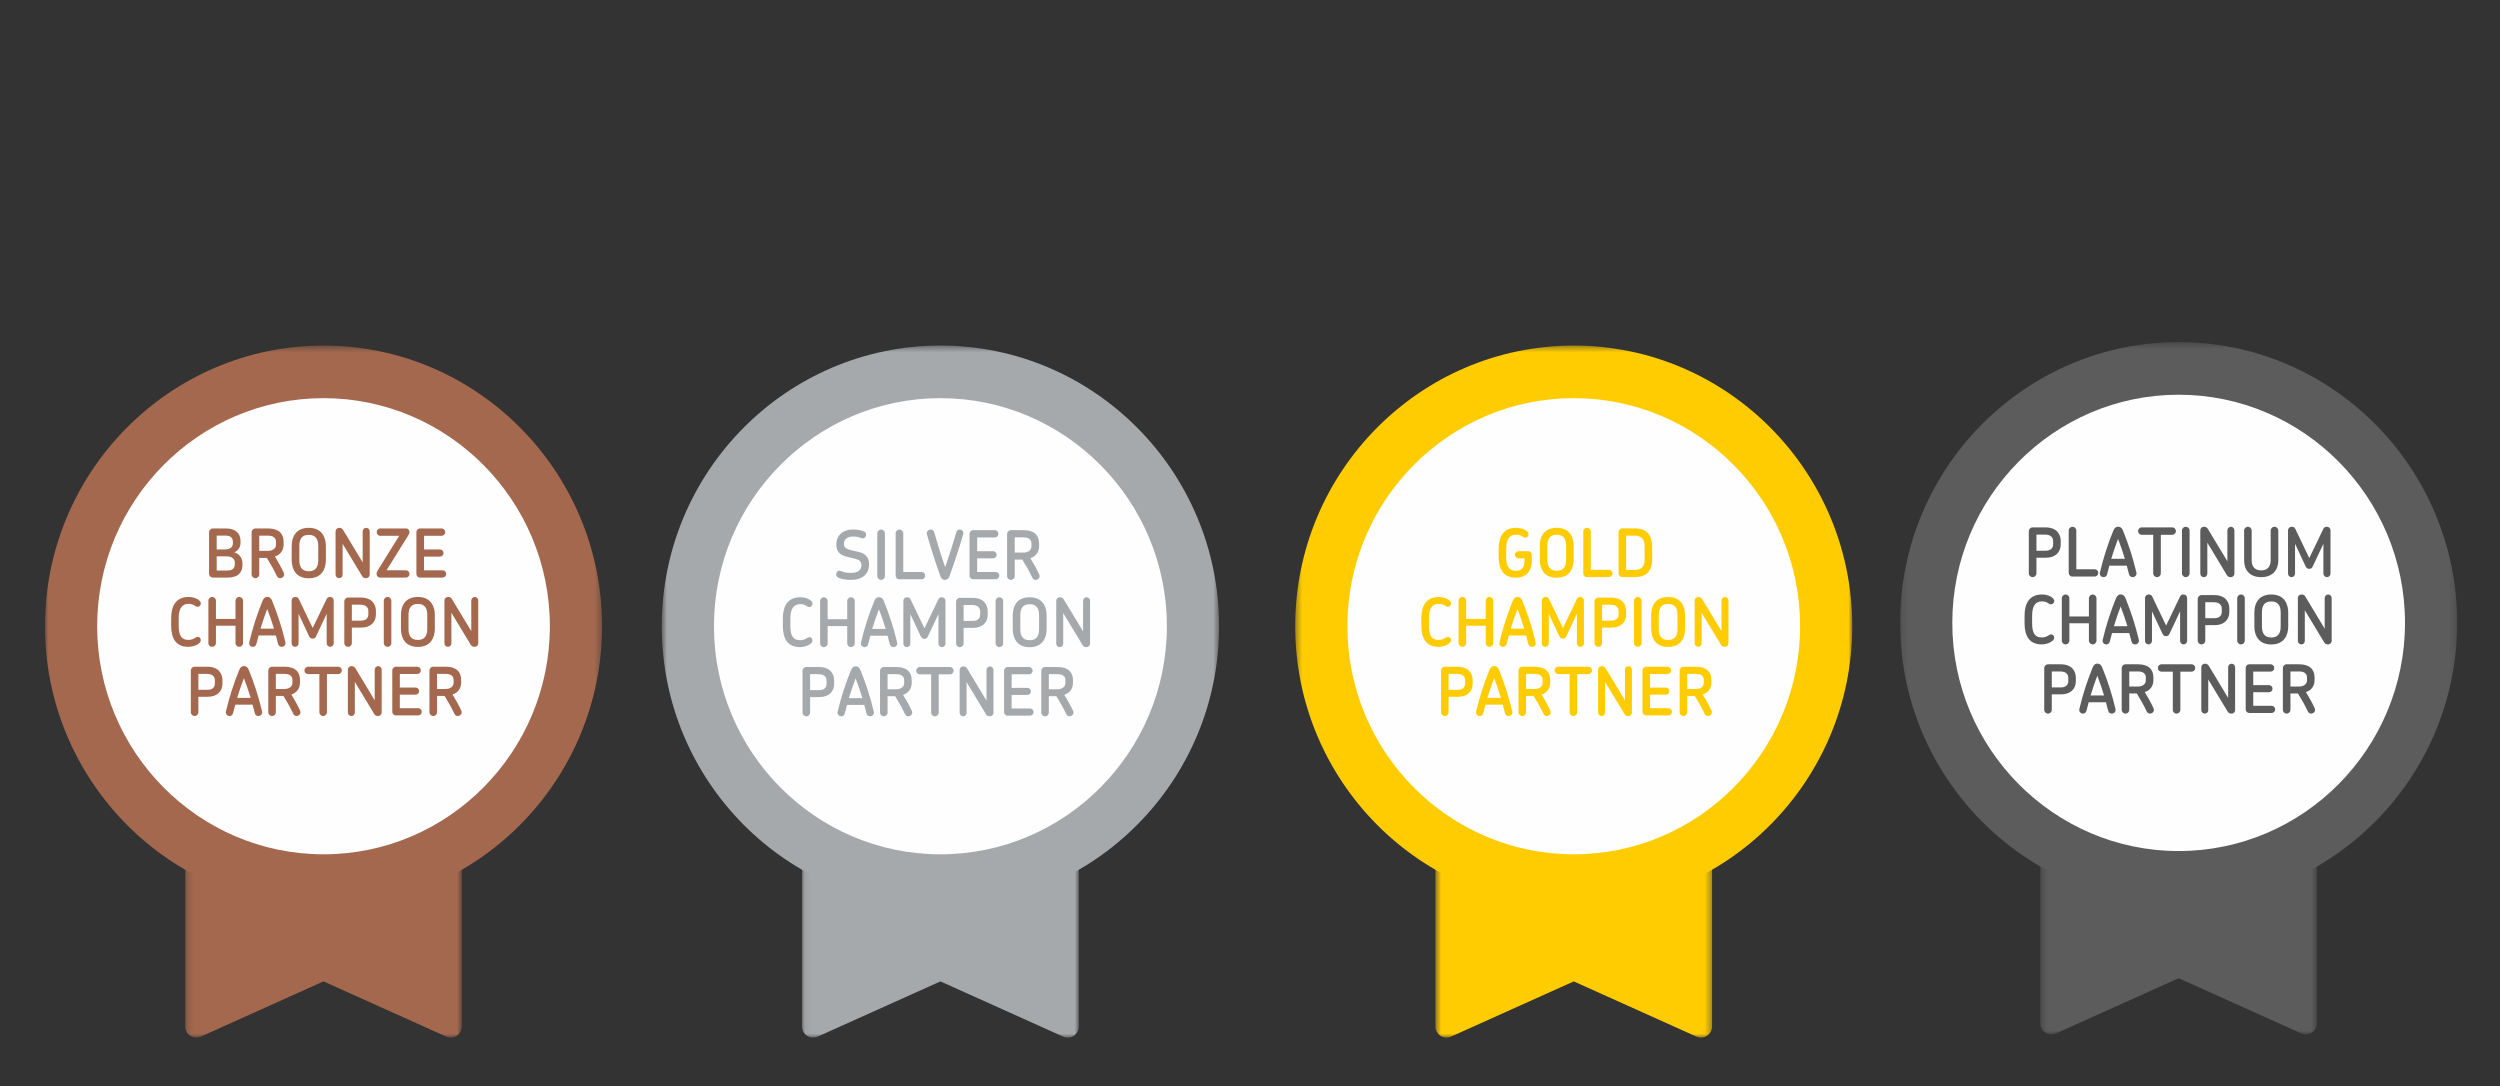 <svg width="389" height="169" viewBox="0 0 389 169" xmlns="http://www.w3.org/2000/svg" xmlns:xlink="http://www.w3.org/1999/xlink"><rect x="0" y="0" width="389" height="169" fill="#333333" stroke="none"/><title>Champions icons</title><defs><path id="a" d="M.194 58.1H43.24V.086H.193V58.1z"/><path id="c" d="M86.677 87.79V.45H0v87.34h86.677z"/><path id="e" d="M.077 58.1h43.066V.087H.077z"/><path id="g" d="M87.403 87.792V.452H.683v87.34h86.72z"/><path id="i" d="M.594 58.1H43.64V.086H.594V58.1z"/><path id="k" d="M87.077 87.79V.45H.4v87.34h86.677z"/><path id="m" d="M.323 58.122H43.37V.086H.322z"/><path id="o" d="M86.806.45H.13v87.375h86.676V.45z"/></defs><g fill="none" fill-rule="evenodd"><path fill="#A3684D" d="M50.697 150.984l19.633 8.833V105.27H30.724v54.547l19.633-8.833"/><g transform="translate(28.622 103.35)"><mask id="b" fill="#fff"><use xlink:href="#a"/></mask><path d="M21.547 45.8h.34c.24 0 .48.052.7.152L39.8 53.696V3.552H3.634v50.144l17.21-7.744c.222-.1.46-.15.703-.15M1.913 58.1c-.326 0-.652-.094-.936-.28-.488-.318-.783-.865-.783-1.453V1.82C.194.86.964.085 1.914.085h39.605c.95 0 1.72.776 1.72 1.733v54.547c0 .588-.295 1.135-.785 1.454-.488.322-1.105.37-1.637.13l-19.102-8.595-19.1 8.595c-.225.1-.464.15-.703.15" fill="#A3684D" mask="url(#b)"/></g><path d="M89.618 97.44c0 21.86-17.586 39.58-39.28 39.58-21.692 0-39.278-17.72-39.278-39.58s17.586-39.58 39.28-39.58c21.692 0 39.278 17.72 39.278 39.58" fill="#FEFEFE"/><g transform="translate(7 53.32)"><mask id="d" fill="#fff"><use xlink:href="#c"/></mask><path d="M43.34 8.632c-19.42 0-35.22 15.92-35.22 35.49 0 19.568 15.8 35.488 35.22 35.488 19.42 0 35.218-15.92 35.218-35.49 0-19.568-15.8-35.488-35.22-35.488m0 79.16C19.443 87.79 0 68.2 0 44.12 0 20.04 19.442.45 43.34.45c23.895 0 43.337 19.59 43.337 43.67 0 24.08-19.442 43.67-43.338 43.67" fill="#A3684D" mask="url(#d)"/></g><path d="M30.714 94.412c-.155 0-.247-.062-.423-.186-.246-.166-.545-.27-.927-.27-1.052 0-1.558.716-1.558 2.244v1.154c0 1.6.486 2.213 1.496 2.213.372 0 .733-.094 1.022-.29.175-.115.278-.177.434-.188.268 0 .484.217.484.51 0 .154-.073.31-.216.445-.454.426-1.197.603-1.723.603-1.938 0-2.67-1.33-2.67-3.285V96.17c0-1.882.742-3.285 2.733-3.285.588 0 1.248.176 1.65.56.154.146.238.292.238.438 0 .248-.175.53-.536.53M37.23 100.648c-.32 0-.587-.26-.587-.592v-2.692H33.6v2.692c0 .332-.257.592-.588.592-.32 0-.587-.26-.587-.592v-6.58c0-.32.268-.59.587-.59.33 0 .59.27.59.59v2.827h3.04v-2.826c0-.322.27-.592.59-.592.318 0 .587.27.587.592v6.58c0 .33-.27.59-.59.59M41.582 94.755c-.382.998-.732 2.017-1.052 3.067h2.103c-.32-1.05-.67-2.07-1.05-3.067m2.247 5.893c-.247 0-.495-.146-.567-.468-.103-.436-.227-.872-.34-1.3H40.24c-.122.428-.237.864-.34 1.3-.07.322-.308.468-.546.468-.33 0-.67-.28-.567-.717.536-2.285 1.227-4.374 2.052-6.422.216-.53.484-.634.752-.634.258 0 .557.115.763.634.825 2.048 1.516 4.137 2.053 6.423.102.437-.248.718-.578.718M51.925 100.097c0 .3-.248.55-.547.55-.3 0-.546-.25-.546-.55v-4.593l-1.66 3.522c-.103.23-.3.344-.527.344-.216 0-.423-.114-.537-.344l-1.65-3.522v4.604c0 .3-.247.54-.546.54-.29 0-.536-.24-.536-.54v-6.672c0-.312.247-.55.567-.55.29 0 .444.103.567.352l2.145 4.48 2.167-4.51c.123-.26.33-.323.547-.323.317 0 .555.25.555.55v6.662zM57.317 95.1c0-.48-.257-1.01-1.278-1.01h-1.29v2.484h1.413c.845 0 1.154-.467 1.154-.988V95.1zm-1.114 2.555H54.75v2.4c0 .333-.26.593-.59.593-.318 0-.586-.26-.586-.592V93.57c0-.322.268-.592.587-.592h1.96c1.784 0 2.373 1.08 2.373 2.1v.53c0 1.205-.835 2.047-2.29 2.047zM60.306 100.648c-.318 0-.587-.26-.587-.592v-6.58c0-.32.268-.59.586-.59.33 0 .588.27.588.59v6.58c0 .332-.258.592-.588.592M66.483 95.69c0-.976-.34-1.725-1.464-1.725-1.125 0-1.456.738-1.456 1.726v2.152c0 .988.34 1.735 1.455 1.735 1.123 0 1.463-.747 1.463-1.735v-2.15zm-1.464 4.968c-1.97 0-2.63-1.402-2.63-2.816v-2.15c0-1.414.66-2.807 2.63-2.807 1.97 0 2.64 1.393 2.64 2.806v2.152c0 1.414-.67 2.816-2.64 2.816zM73.835 100.648c-.247 0-.433-.084-.567-.29l-3.032-5.02v4.77c0 .3-.237.54-.536.54-.3 0-.547-.24-.547-.54v-6.672c0-.302.227-.55.578-.55.248 0 .445.103.578.31l3.022 5.01v-4.77c0-.302.248-.55.547-.55.288 0 .536.248.536.55v6.67c0 .292-.227.542-.578.542M33.436 105.863c0-.48-.257-1.01-1.278-1.01h-1.29v2.485h1.414c.845 0 1.154-.468 1.154-.988v-.487zm-1.114 2.556h-1.454v2.4c0 .332-.258.592-.588.592-.32 0-.587-.26-.587-.592v-6.486c0-.322.268-.592.587-.592h1.96c1.783 0 2.372 1.08 2.372 2.1v.53c0 1.205-.835 2.047-2.29 2.047zM37.952 105.52c-.382.996-.732 2.016-1.052 3.065h2.103c-.32-1.05-.67-2.07-1.05-3.066m2.248 5.892c-.247 0-.495-.146-.566-.468-.104-.436-.228-.873-.34-1.3H36.61c-.122.427-.236.864-.34 1.3-.07.322-.308.468-.545.468-.33 0-.67-.28-.568-.717.537-2.287 1.228-4.375 2.053-6.423.217-.53.484-.634.752-.634.258 0 .557.115.764.634.824 2.048 1.516 4.136 2.052 6.423.103.436-.247.717-.577.717M45.5 105.79c0-.54-.36-.936-1.226-.936h-1.352v2.35h1.32c.815 0 1.258-.417 1.258-.978v-.437zm.64 5.622c-.196 0-.382-.093-.516-.354-.433-.935-.96-1.86-1.527-2.774h-1.175v2.535c0 .332-.258.592-.588.592-.32 0-.587-.26-.587-.593v-6.486c0-.322.267-.592.587-.592h1.96c1.63 0 2.382.81 2.382 2.047v.436c0 .842-.454 1.56-1.34 1.84.505.83.97 1.662 1.36 2.505.218.468-.174.842-.556.842zM52.625 104.885h-1.752v5.935c0 .332-.268.592-.59.592-.33 0-.587-.26-.587-.592v-5.935h-1.763c-.31 0-.567-.25-.567-.57 0-.313.257-.573.567-.573h4.692c.32 0 .568.26.568.572 0 .32-.248.57-.568.57M58.812 111.412c-.248 0-.433-.084-.567-.29l-3.032-5.02v4.77c0 .3-.237.54-.537.54-.298 0-.547-.24-.547-.54v-6.673c0-.302.227-.55.578-.55.247 0 .443.102.577.31l3.022 5.01v-4.77c0-.302.248-.55.547-.55.288 0 .536.248.536.55v6.67c0 .292-.227.542-.578.542M65.07 111.318h-3.475c-.31 0-.556-.25-.556-.56v-6.444c0-.312.245-.572.555-.572h3.33c.31 0 .56.26.56.572 0 .31-.25.56-.56.56h-2.71v2.11h2.464c.298 0 .536.25.536.552 0 .3-.238.55-.537.55h-2.466v2.11h2.857c.31 0 .557.25.557.56 0 .312-.246.562-.556.562M70.576 105.79c0-.54-.36-.936-1.226-.936H68v2.35h1.32c.813 0 1.256-.417 1.256-.978v-.437zm.64 5.622c-.195 0-.382-.093-.515-.354-.433-.935-.96-1.86-1.526-2.774H68v2.535c0 .332-.26.592-.59.592-.32 0-.587-.26-.587-.593v-6.486c0-.322.267-.592.588-.592h1.96c1.63 0 2.383.81 2.383 2.047v.436c0 .842-.454 1.56-1.342 1.84.508.83.97 1.662 1.363 2.505.217.468-.175.842-.557.842zM36.538 87.534c0-.587-.468-.964-1.28-.964h-1.54v2.202h1.654c.885 0 1.166-.43 1.166-1.007v-.23zm-.302-3.252c0-.545-.343-.944-1.103-.944h-1.416V85.5h1.062c.842 0 1.456-.22 1.456-.934v-.284zm-.843 5.592h-2.27c-.322 0-.593-.263-.593-.598v-6.452c0-.325.27-.598.593-.598h2.03c1.645 0 2.27.913 2.27 1.9v.303c0 .712-.333 1.238-.968 1.51.812.252 1.27.923 1.27 1.678v.295c0 1.1-.614 1.96-2.332 1.96zM42.94 84.293c0-.546-.364-.944-1.238-.944h-1.364v2.37h1.333c.823 0 1.27-.42 1.27-.986v-.44zm.646 5.675c-.198 0-.385-.094-.52-.356-.438-.944-.97-1.878-1.542-2.8h-1.186v2.558c0 .336-.26.598-.593.598-.324 0-.594-.262-.594-.598v-6.546c0-.326.27-.598.595-.598h1.978c1.645 0 2.405.82 2.405 2.067v.44c0 .85-.458 1.574-1.354 1.857.51.84.98 1.68 1.374 2.528.22.473-.177.85-.562.85zM49.52 84.964c0-.986-.343-1.74-1.478-1.74s-1.468.744-1.468 1.74v2.17c0 1 .344 1.754 1.468 1.754 1.135 0 1.478-.755 1.478-1.753v-2.17zm-1.478 5.015c-1.99 0-2.655-1.417-2.655-2.845v-2.17c0-1.428.666-2.834 2.655-2.834 1.988 0 2.665 1.407 2.665 2.834v2.17c0 1.43-.677 2.845-2.665 2.845zM56.943 89.97c-.25 0-.437-.085-.573-.295l-3.06-5.068v4.816c0 .304-.24.546-.542.546-.302 0-.552-.243-.552-.547v-6.735c0-.304.23-.557.583-.557.25 0 .447.107.582.317l3.05 5.056v-4.815c0-.304.25-.557.552-.557.292 0 .543.254.543.558v6.735c0 .294-.23.546-.584.546M63.17 89.874h-4.02c-.323 0-.552-.252-.552-.566 0-.2.073-.39.177-.556l3.342-5.383H59.16c-.302 0-.55-.252-.55-.567 0-.314.248-.577.55-.577h3.998c.344 0 .552.252.552.577 0 .167-.094.367-.188.514L60.15 88.73l3.02.01c.3 0 .55.253.55.568 0 .314-.25.566-.55.566M68.863 89.874h-3.508c-.313 0-.563-.252-.563-.566v-6.505c0-.314.25-.577.563-.577h3.362c.313 0 .563.263.563.577 0 .315-.25.566-.563.566H65.98v2.13h2.488c.302 0 .542.25.542.555 0 .305-.24.556-.542.556h-2.49v2.13h2.885c.313 0 .562.253.562.568 0 .314-.25.566-.562.566" fill="#A3684D"/><g><path fill="#A6A9AB" d="M146.196 150.745l19.643 8.833V105.03h-39.626v54.548l19.643-8.833"/><g transform="translate(124.72 103.35)"><mask id="f" fill="#fff"><use xlink:href="#e"/></mask><path d="M21.44 45.8h.34c.24 0 .48.05.7.15l17.222 7.746V3.552H3.518v50.144l17.22-7.745c.22-.1.46-.15.702-.15M1.797 58.1c-.327 0-.653-.093-.937-.28-.49-.32-.783-.866-.783-1.452V1.818c0-.955.77-1.73 1.72-1.73h39.625c.95 0 1.72.775 1.72 1.73v54.55c0 .586-.294 1.133-.783 1.453-.49.322-1.107.37-1.64.13l-19.11-8.596L2.5 57.95c-.226.1-.464.15-.703.15" fill="#A6A9AB" mask="url(#f)"/></g><path d="M185.628 97.44c0 21.86-17.594 39.58-39.298 39.58s-39.3-17.72-39.3-39.58 17.596-39.58 39.3-39.58c21.704 0 39.298 17.72 39.298 39.58" fill="#FEFEFE"/><g transform="translate(102.286 53.32)"><mask id="h" fill="#fff"><use xlink:href="#g"/></mask><path d="M44.044 8.632c-19.43 0-35.237 15.92-35.237 35.49 0 19.568 15.807 35.488 35.237 35.488S79.28 63.69 79.28 44.122c0-19.57-15.807-35.49-35.236-35.49m0 79.16c-23.91 0-43.36-19.592-43.36-43.67 0-24.08 19.45-43.67 43.36-43.67 23.908 0 43.36 19.59 43.36 43.67 0 24.078-19.452 43.67-43.36 43.67" fill="#A6A9AB" mask="url(#h)"/></g><path d="M125.894 94.457c-.154 0-.247-.062-.423-.186-.246-.165-.545-.27-.927-.27-1.053 0-1.56.717-1.56 2.245V97.4c0 1.6.487 2.212 1.497 2.212.372 0 .733-.094 1.022-.29.175-.115.278-.177.434-.188.268 0 .485.218.485.51 0 .155-.072.31-.216.446-.454.426-1.197.603-1.724.603-1.94 0-2.672-1.33-2.672-3.285v-1.194c0-1.88.743-3.284 2.735-3.284.588 0 1.248.176 1.65.56.155.146.238.292.238.438 0 .248-.174.53-.536.53M132.414 100.693c-.32 0-.588-.26-.588-.592v-2.69h-3.044v2.69c0 .333-.258.593-.59.593-.317 0-.586-.26-.586-.592v-6.58c0-.32.27-.59.587-.59.33 0 .59.27.59.59v2.828h3.043V93.52c0-.32.27-.59.588-.59.32 0 .588.27.588.59v6.58c0 .333-.268.593-.588.593M136.767 94.8c-.382.997-.732 2.017-1.052 3.066h2.104c-.32-1.05-.67-2.07-1.053-3.066m2.25 5.893c-.248 0-.496-.146-.567-.468-.104-.436-.228-.872-.34-1.3h-2.684c-.124.428-.238.864-.34 1.3-.073.322-.31.468-.547.468-.33 0-.673-.28-.57-.717.538-2.286 1.23-4.376 2.054-6.423.217-.53.485-.634.753-.634.258 0 .557.114.764.633.826 2.047 1.518 4.137 2.055 6.423.102.436-.248.717-.578.717M147.116 100.142c0 .3-.25.55-.548.55-.3 0-.546-.25-.546-.55V95.55l-1.66 3.52c-.104.23-.3.345-.528.345-.216 0-.423-.115-.537-.344l-1.65-3.52v4.603c0 .3-.248.54-.548.54-.29 0-.537-.24-.537-.54V93.48c0-.312.248-.55.568-.55.29 0 .444.104.568.353l2.146 4.48 2.168-4.512c.123-.258.33-.32.547-.32.318 0 .556.25.556.55v6.662zM152.51 95.144c0-.48-.257-1.01-1.28-1.01h-1.29v2.485h1.415c.846 0 1.156-.47 1.156-.99v-.486zm-1.114 2.556h-1.455v2.4c0 .333-.257.593-.587.593-.32 0-.588-.26-.588-.592v-6.485c0-.322.268-.592.588-.592h1.96c1.785 0 2.374 1.08 2.374 2.1v.53c0 1.205-.836 2.047-2.29 2.047zM155.5 100.693c-.318 0-.586-.26-.586-.592v-6.58c0-.32.268-.59.587-.59.33 0 .59.27.59.59v6.58c0 .333-.26.593-.59.593M161.68 95.735c0-.976-.34-1.725-1.464-1.725-1.125 0-1.456.738-1.456 1.725v2.152c0 .987.34 1.735 1.456 1.735 1.124 0 1.465-.748 1.465-1.735v-2.152zm-1.464 4.968c-1.97 0-2.63-1.403-2.63-2.816v-2.152c0-1.413.66-2.805 2.63-2.805 1.97 0 2.642 1.392 2.642 2.805v2.152c0 1.413-.67 2.816-2.642 2.816zM169.037 100.693c-.248 0-.434-.084-.568-.29l-3.034-5.02v4.77c0 .3-.237.54-.537.54-.3 0-.548-.24-.548-.54V93.48c0-.3.227-.55.578-.55.248 0 .444.104.578.31l3.023 5.01v-4.77c0-.3.25-.55.548-.55.29 0 .537.25.537.55v6.672c0 .29-.227.54-.578.54M128.618 105.907c0-.478-.258-1.008-1.28-1.008h-1.29v2.483h1.415c.845 0 1.155-.468 1.155-.988v-.488zm-1.115 2.557h-1.455v2.4c0 .333-.258.593-.588.593-.32 0-.588-.26-.588-.592v-6.486c0-.323.27-.593.588-.593h1.96c1.785 0 2.374 1.08 2.374 2.1v.53c0 1.205-.836 2.047-2.29 2.047zM133.136 105.564c-.382.997-.733 2.016-1.052 3.066h2.104c-.32-1.05-.67-2.07-1.052-3.066m2.25 5.893c-.248 0-.496-.146-.568-.468-.103-.438-.227-.874-.34-1.3h-2.684c-.123.426-.237.862-.34 1.3-.072.32-.31.467-.546.467-.33 0-.672-.28-.57-.717.538-2.287 1.23-4.376 2.055-6.423.217-.53.485-.634.753-.634.258 0 .557.114.764.634.825 2.047 1.516 4.136 2.053 6.423.103.436-.247.717-.577.717M140.688 105.834c0-.54-.36-.935-1.228-.935h-1.352v2.348h1.32c.816 0 1.26-.417 1.26-.977v-.436zm.64 5.623c-.196 0-.382-.094-.517-.354-.432-.936-.958-1.86-1.526-2.775h-1.176v2.536c0 .333-.258.593-.588.593-.32 0-.587-.26-.587-.593v-6.485c0-.323.267-.593.587-.593h1.96c1.63 0 2.384.81 2.384 2.047v.437c0 .842-.454 1.56-1.34 1.84.504.832.97 1.663 1.36 2.505.218.468-.175.842-.556.842zM147.816 104.93h-1.753v5.935c0 .332-.27.592-.59.592-.33 0-.587-.26-.587-.592v-5.935h-1.764c-.31 0-.568-.25-.568-.57 0-.313.258-.573.568-.573h4.694c.32 0 .568.26.568.572 0 .32-.248.57-.568.57M154.006 111.457c-.248 0-.434-.084-.567-.292l-3.035-5.02v4.77c0 .302-.237.542-.537.542-.298 0-.547-.24-.547-.54v-6.673c0-.302.23-.55.58-.55.247 0 .444.103.577.31l3.023 5.01v-4.77c0-.302.25-.55.548-.55.288 0 .536.248.536.55v6.672c0 .29-.227.54-.578.54M160.268 111.363h-3.478c-.31 0-.556-.25-.556-.56v-6.444c0-.313.246-.573.556-.573h3.333c.31 0 .558.26.558.572 0 .31-.247.56-.557.56h-2.713v2.11h2.466c.3 0 .537.248.537.55 0 .302-.238.55-.537.55h-2.466v2.11h2.858c.31 0 .557.25.557.562 0 .31-.247.56-.557.56M165.776 105.834c0-.54-.36-.935-1.227-.935h-1.353v2.348h1.32c.815 0 1.26-.417 1.26-.977v-.436zm.64 5.623c-.195 0-.382-.094-.516-.354-.433-.936-.96-1.86-1.527-2.775h-1.176v2.536c0 .333-.258.593-.588.593-.322 0-.59-.26-.59-.593v-6.485c0-.323.268-.593.59-.593h1.96c1.63 0 2.383.81 2.383 2.047v.437c0 .842-.454 1.56-1.342 1.84.508.832.97 1.663 1.363 2.505.217.468-.175.842-.557.842zM132.466 90.232c-.75 0-1.385-.084-1.97-.315-.27-.105-.394-.325-.394-.545 0-.294.197-.567.52-.567.197 0 .386.148.854.252.23.052.51.095.896.095 1.167 0 1.667-.493 1.667-1.218 0-.544-.272-.796-1.012-1.007-.542-.156-1.447-.273-1.968-.545-.543-.283-.927-.776-.927-1.647 0-1.5 1.114-2.34 2.53-2.34.626 0 1.178.074 1.71.263.27.104.405.315.405.535 0 .294-.208.577-.552.577-.187 0-.343-.126-.73-.21-.186-.04-.426-.073-.75-.073-.905 0-1.427.43-1.427 1.112 0 .597.354.807 1.03.996.667.178 1.564.272 2.085.608.53.356.79.87.79 1.616 0 1.584-1.134 2.412-2.76 2.412M137.1 90.232c-.322 0-.593-.262-.593-.598v-6.64c0-.326.27-.6.594-.6.334 0 .594.274.594.6v6.64c0 .336-.26.598-.593.598M143.402 90.138h-3.48c-.31 0-.56-.252-.56-.567v-6.577c0-.325.27-.598.593-.598.333 0 .592.273.592.598v6.012h2.855c.313 0 .563.252.563.566 0 .316-.25.568-.563.568M147.757 89.613c-.157.452-.418.62-.72.62-.332 0-.572-.158-.73-.62-.8-2.255-1.49-4.406-2.072-6.452-.134-.46.23-.764.583-.764.24 0 .47.136.552.44.49 1.7 1.053 3.557 1.7 5.414.655-1.868 1.238-3.734 1.738-5.445.084-.283.292-.41.51-.41.345 0 .688.284.563.714-.593 2.066-1.31 4.227-2.123 6.503M154.932 90.138h-3.51c-.312 0-.562-.252-.562-.567v-6.503c0-.314.25-.577.562-.577h3.364c.313 0 .564.263.564.577 0 .315-.25.566-.564.566h-2.74v2.13h2.49c.303 0 .543.252.543.556 0 .304-.24.555-.543.555h-2.49v2.13h2.885c.314 0 .563.252.563.566 0 .316-.25.568-.563.568M160.495 84.557c0-.546-.365-.944-1.24-.944h-1.364v2.37h1.334c.823 0 1.27-.42 1.27-.985v-.44zm.645 5.675c-.197 0-.385-.094-.52-.356-.438-.945-.97-1.878-1.543-2.8h-1.186v2.558c0 .336-.26.598-.593.598-.324 0-.594-.262-.594-.598v-6.546c0-.326.27-.598.594-.598h1.98c1.645 0 2.405.82 2.405 2.067v.44c0 .85-.458 1.574-1.354 1.857.51.84.98 1.68 1.375 2.528.22.473-.177.85-.563.85z" fill="#A6A9AB"/></g><g><path fill="#FFCC02" d="M245.587 150.744l19.633 8.834V105.03h-39.605v54.548l19.633-8.834"/><g transform="translate(222.757 103.35)"><mask id="j" fill="#fff"><use xlink:href="#i"/></mask><path d="M21.947 45.8h.34c.24 0 .48.052.7.152L40.2 53.696V3.552H4.034v50.144l17.21-7.744c.222-.1.46-.15.703-.15M2.314 58.1c-.327 0-.653-.094-.936-.28-.49-.318-.784-.865-.784-1.453V1.82c0-.958.77-1.734 1.72-1.734H41.92c.95 0 1.72.776 1.72 1.733v54.547c0 .588-.295 1.135-.784 1.454-.49.322-1.105.37-1.638.13l-19.1-8.595L3.014 57.95c-.224.1-.463.15-.7.15" fill="#FFCC02" mask="url(#j)"/></g><path d="M284.153 97.44c0 21.86-17.586 39.58-39.28 39.58-21.692 0-39.28-17.72-39.28-39.58s17.588-39.58 39.28-39.58c21.694 0 39.28 17.72 39.28 39.58" fill="#FEFEFE"/><g transform="translate(201.134 53.32)"><mask id="l" fill="#fff"><use xlink:href="#k"/></mask><path d="M43.74 8.632c-19.42 0-35.22 15.92-35.22 35.49 0 19.568 15.8 35.488 35.22 35.488 19.42 0 35.22-15.92 35.22-35.49 0-19.568-15.8-35.488-35.22-35.488m0 79.16C19.84 87.79.4 68.2.4 44.12.4 20.04 19.843.45 43.74.45c23.896 0 43.338 19.59 43.338 43.67 0 24.08-19.442 43.67-43.34 43.67" fill="#FFCC02" mask="url(#l)"/></g><path d="M235.87 89.887c-1.95 0-2.683-1.33-2.683-3.285v-1.195c0-1.88.743-3.283 2.733-3.283.6 0 1.28.166 1.693.57.165.136.237.29.237.448 0 .26-.186.508-.537.52-.165 0-.28-.083-.454-.198-.238-.177-.558-.27-.94-.27-1.05 0-1.556.707-1.556 2.234v1.164c0 1.6.485 2.224 1.505 2.224.99 0 1.34-.614 1.34-1.507v-.437h-.95c-.308 0-.545-.25-.545-.552 0-.3.237-.55.546-.55h1.528c.33 0 .557.25.557.593v.915c0 1.413-.702 2.61-2.476 2.61M243.685 84.93c0-.977-.34-1.726-1.464-1.726-1.123 0-1.454.737-1.454 1.725v2.15c0 .988.34 1.735 1.455 1.735 1.125 0 1.465-.747 1.465-1.735v-2.15zm-1.464 4.967c-1.97 0-2.63-1.403-2.63-2.817v-2.15c0-1.414.66-2.807 2.63-2.807 1.97 0 2.64 1.393 2.64 2.806v2.15c0 1.414-.67 2.817-2.64 2.817zM250.357 89.793h-3.445c-.31 0-.557-.25-.557-.56v-6.518c0-.322.268-.59.588-.59.33 0 .588.268.588.59v5.955h2.827c.31 0 .556.25.556.562 0 .31-.246.56-.556.56M255.904 85.054c0-.925-.28-1.704-1.557-1.704h-1.32v5.33h1.32c1.29 0 1.557-.78 1.557-1.693v-1.933zm-1.485 4.74h-1.98c-.322 0-.59-.26-.59-.593v-6.39c0-.323.268-.594.59-.594h1.98c2.3 0 2.66 1.684 2.66 2.827v1.944c0 1.143-.36 2.806-2.66 2.806zM225.25 94.415c-.156 0-.25-.062-.424-.186-.248-.167-.546-.27-.928-.27-1.053 0-1.558.715-1.558 2.243v1.154c0 1.6.485 2.213 1.495 2.213.372 0 .733-.094 1.022-.29.175-.115.278-.177.433-.187.27 0 .485.217.485.51 0 .155-.073.31-.216.445-.455.426-1.198.604-1.725.604-1.94 0-2.67-1.33-2.67-3.286v-1.194c0-1.88.742-3.284 2.733-3.284.588 0 1.247.177 1.65.562.154.144.237.29.237.436 0 .25-.175.53-.536.53M231.766 100.65c-.32 0-.588-.26-.588-.59v-2.693h-3.043v2.692c0 .33-.257.59-.588.59-.32 0-.587-.26-.587-.59v-6.58c0-.322.268-.592.587-.592.33 0 .588.27.588.592v2.827h3.043V93.48c0-.322.268-.592.588-.592.32 0 .587.27.587.592v6.58c0 .33-.268.59-.587.59M236.116 94.758c-.382.998-.732 2.017-1.05 3.067h2.102c-.32-1.05-.67-2.07-1.052-3.067m2.25 5.893c-.248 0-.497-.145-.568-.467-.103-.436-.227-.872-.34-1.3h-2.682c-.124.428-.238.864-.34 1.3-.073.322-.31.468-.547.468-.33 0-.672-.28-.57-.716.538-2.286 1.23-4.375 2.054-6.422.217-.53.484-.635.753-.635.258 0 .556.116.763.635.825 2.047 1.516 4.136 2.052 6.422.103.437-.247.717-.577.717M246.46 100.1c0 .3-.248.552-.547.552-.3 0-.546-.25-.546-.552v-4.593l-1.66 3.523c-.104.23-.3.343-.527.343-.217 0-.423-.114-.537-.343l-1.65-3.523v4.604c0 .302-.247.542-.547.542-.288 0-.535-.24-.535-.54v-6.673c0-.313.248-.552.568-.552.29 0 .443.104.567.353l2.145 4.48 2.166-4.51c.124-.26.33-.322.547-.322.32 0 .557.25.557.55v6.662zM251.852 95.102c0-.48-.258-1.01-1.28-1.01h-1.288v2.485h1.413c.845 0 1.155-.467 1.155-.988V95.1zm-1.114 2.556h-1.454v2.4c0 .333-.258.593-.588.593-.32 0-.588-.26-.588-.59v-6.487c0-.32.27-.592.588-.592h1.96c1.783 0 2.372 1.082 2.372 2.1v.53c0 1.206-.836 2.048-2.29 2.048zM254.84 100.65c-.318 0-.586-.26-.586-.59v-6.58c0-.322.268-.592.587-.592.33 0 .59.27.59.592v6.58c0 .33-.26.59-.59.59M261.018 95.694c0-.977-.34-1.726-1.464-1.726-1.124 0-1.455.738-1.455 1.726v2.15c0 .99.34 1.736 1.454 1.736 1.124 0 1.464-.747 1.464-1.735v-2.15zm-1.464 4.967c-1.97 0-2.63-1.4-2.63-2.815v-2.15c0-1.414.66-2.807 2.63-2.807 1.97 0 2.64 1.393 2.64 2.806v2.15c0 1.415-.67 2.817-2.64 2.817zM268.37 100.65c-.247 0-.433-.083-.567-.29l-3.032-5.02v4.77c0 .302-.236.54-.536.54-.298 0-.546-.238-.546-.54v-6.67c0-.303.227-.552.578-.552.247 0 .443.104.577.312l3.022 5.01v-4.77c0-.303.248-.552.547-.552.288 0 .536.25.536.55v6.673c0 .29-.227.54-.578.54M227.97 105.866c0-.48-.257-1.01-1.278-1.01h-1.29v2.485h1.414c.845 0 1.155-.466 1.155-.987v-.487zm-1.113 2.556h-1.454v2.4c0 .333-.258.593-.588.593-.32 0-.588-.26-.588-.592v-6.486c0-.322.27-.592.588-.592h1.96c1.783 0 2.372 1.08 2.372 2.1v.53c0 1.206-.836 2.047-2.29 2.047zM232.487 105.522c-.382.998-.732 2.017-1.052 3.067h2.103c-.32-1.05-.67-2.07-1.05-3.068m2.247 5.893c-.247 0-.495-.146-.567-.468-.103-.436-.227-.873-.34-1.3h-2.682c-.123.427-.238.864-.34 1.3-.072.322-.31.468-.546.468-.33 0-.672-.28-.568-.717.536-2.287 1.227-4.375 2.052-6.423.217-.53.485-.634.753-.634.258 0 .557.116.763.635.825 2.048 1.516 4.136 2.053 6.423.102.437-.248.717-.578.717M240.035 105.792c0-.54-.36-.935-1.227-.935h-1.352v2.35h1.32c.815 0 1.26-.417 1.26-.978v-.438zm.64 5.623c-.196 0-.382-.093-.517-.354-.433-.934-.958-1.858-1.526-2.773h-1.176v2.535c0 .334-.257.593-.587.593-.32 0-.588-.26-.588-.593v-6.484c0-.322.267-.593.587-.593h1.958c1.63 0 2.383.81 2.383 2.047v.437c0 .84-.453 1.558-1.34 1.838.505.832.97 1.663 1.362 2.506.217.467-.176.84-.557.84zM247.16 104.89h-1.752v5.933c0 .332-.27.592-.59.592-.33 0-.587-.26-.587-.592v-5.934h-1.762c-.31 0-.567-.252-.567-.573 0-.312.258-.572.568-.572h4.692c.32 0 .568.26.568.572 0 .32-.25.572-.568.572M253.347 111.415c-.248 0-.434-.084-.567-.29l-3.032-5.02v4.77c0 .3-.237.54-.537.54-.298 0-.546-.24-.546-.54v-6.672c0-.302.228-.55.578-.55.248 0 .444.102.578.31l3.02 5.01v-4.77c0-.302.25-.55.548-.55.29 0 .537.248.537.55v6.67c0 .292-.228.542-.578.542M259.605 111.32h-3.475c-.31 0-.557-.25-.557-.56v-6.443c0-.312.247-.572.557-.572h3.33c.31 0 .56.26.56.572 0 .31-.25.562-.56.562h-2.71v2.108h2.464c.3 0 .536.25.536.55 0 .302-.237.55-.536.55h-2.465v2.11h2.855c.31 0 .557.25.557.563 0 .31-.247.56-.557.56M265.11 105.792c0-.54-.36-.935-1.226-.935h-1.35v2.35h1.32c.813 0 1.257-.417 1.257-.978v-.438zm.64 5.623c-.194 0-.38-.093-.515-.354-.433-.934-.96-1.858-1.526-2.773h-1.177v2.535c0 .334-.258.593-.588.593-.32 0-.587-.26-.587-.593v-6.484c0-.322.267-.593.587-.593h1.96c1.63 0 2.383.81 2.383 2.047v.437c0 .84-.455 1.558-1.342 1.838.506.832.97 1.663 1.362 2.506.217.467-.176.84-.557.84z" fill="#FFCC02"/></g><g><path fill="#5B5C5B" d="M339.712 150.785l19.633 8.837v-54.57H319.74v54.57l19.632-8.837"/><g transform="translate(317.152 102.832)"><mask id="n" fill="#fff"><use xlink:href="#m"/></mask><path d="M21.676 45.818h.34c.24 0 .48.05.7.15l17.213 7.748V3.554H3.762v50.162l17.21-7.747c.222-.1.46-.152.703-.152M2.043 58.122c-.327 0-.653-.094-.936-.28-.49-.32-.784-.866-.784-1.453V1.82c0-.957.77-1.734 1.72-1.734H41.65c.948 0 1.72.777 1.72 1.734v54.57c0 .586-.296 1.133-.785 1.453-.49.32-1.105.37-1.638.13l-19.1-8.6-19.103 8.6c-.224.1-.463.15-.7.15" fill="#5B5C5B" mask="url(#n)"/></g><path d="M378.277 96.92c0 21.867-17.585 39.594-39.28 39.594-21.692 0-39.278-17.727-39.278-39.594s17.585-39.595 39.278-39.595c21.694 0 39.28 17.728 39.28 39.595" fill="#FEFEFE"/><g transform="translate(295.53 52.782)"><mask id="p" fill="#fff"><use xlink:href="#o"/></mask><path d="M43.468 8.636c-19.42 0-35.22 15.926-35.22 35.502s15.8 35.502 35.22 35.502c19.42 0 35.22-15.926 35.22-35.502s-15.8-35.502-35.22-35.502m0 79.19c-23.897 0-43.34-19.6-43.34-43.688S19.572.45 43.47.45c23.897 0 43.338 19.6 43.338 43.688s-19.44 43.687-43.338 43.687" fill="#5B5C5B" mask="url(#p)"/></g><g fill="#5B5C5B"><path d="M319.105 94.03c-.154 0-.247-.062-.423-.186-.247-.166-.546-.27-.928-.27-1.052 0-1.557.716-1.557 2.245v1.153c0 1.6.485 2.214 1.495 2.214.37 0 .733-.094 1.022-.29.174-.115.278-.177.433-.188.268 0 .484.217.484.51 0 .155-.07.31-.215.445-.454.426-1.196.604-1.723.604-1.94 0-2.67-1.332-2.67-3.287v-1.195c0-1.882.74-3.286 2.732-3.286.588 0 1.248.177 1.65.562.155.145.238.29.238.437 0 .25-.176.53-.537.53M325.622 100.27c-.32 0-.588-.26-.588-.594v-2.693h-3.042v2.693c0 .333-.258.593-.59.593-.317 0-.586-.26-.586-.594v-6.582c0-.322.27-.59.587-.59.33 0 .59.268.59.59v2.828h3.04v-2.828c0-.322.27-.59.59-.59.32 0 .587.268.587.59v6.582c0 .333-.268.593-.588.593M329.973 94.373c-.382.998-.732 2.018-1.052 3.068h2.104c-.32-1.05-.67-2.07-1.05-3.067m2.248 5.896c-.248 0-.496-.147-.567-.47-.104-.436-.228-.872-.34-1.3h-2.683c-.123.428-.238.864-.34 1.3-.072.323-.31.47-.546.47-.33 0-.67-.282-.568-.72.536-2.286 1.228-4.376 2.052-6.424.217-.53.485-.634.753-.634.258 0 .557.115.763.634.825 2.048 1.516 4.138 2.053 6.425.1.438-.248.72-.578.72M340.316 99.718c0 .3-.248.55-.547.55-.3 0-.547-.25-.547-.55v-4.595l-1.66 3.523c-.103.23-.3.344-.527.344-.216 0-.423-.114-.536-.344l-1.65-3.523v4.605c0 .3-.248.54-.547.54-.288 0-.536-.24-.536-.54v-6.674c0-.313.248-.552.567-.552.29 0 .444.104.567.354l2.147 4.48 2.166-4.512c.123-.26.33-.322.547-.322.32 0 .556.25.556.552v6.664zM345.71 94.717c0-.48-.26-1.01-1.28-1.01h-1.29v2.486h1.414c.845 0 1.155-.468 1.155-.988v-.488zm-1.115 2.558h-1.455v2.4c0 .334-.257.594-.587.594-.32 0-.588-.26-.588-.594v-6.488c0-.322.268-.592.588-.592h1.96c1.783 0 2.37 1.08 2.37 2.1v.53c0 1.206-.834 2.05-2.288 2.05zM348.698 100.27c-.32 0-.587-.26-.587-.594v-6.582c0-.322.27-.59.588-.59.33 0 .587.268.587.59v6.582c0 .333-.257.593-.587.593M354.874 95.31c0-.978-.34-1.727-1.464-1.727-1.124 0-1.455.738-1.455 1.726v2.15c0 .99.34 1.737 1.455 1.737 1.124 0 1.464-.748 1.464-1.736v-2.15zm-1.464 4.97c-1.97 0-2.63-1.404-2.63-2.82v-2.15c0-1.414.66-2.808 2.63-2.808 1.97 0 2.64 1.394 2.64 2.807v2.15c0 1.416-.67 2.82-2.64 2.82zM362.227 100.27c-.248 0-.434-.085-.567-.293l-3.032-5.02v4.77c0 .302-.237.542-.537.542-.298 0-.546-.24-.546-.542v-6.675c0-.302.228-.55.578-.55.248 0 .444.104.578.31l3.02 5.013v-4.773c0-.302.25-.55.548-.55.29 0 .537.248.537.55v6.675c0 .29-.228.54-.578.54M321.828 105.485c0-.48-.258-1.01-1.28-1.01h-1.29v2.486h1.415c.845 0 1.155-.467 1.155-.987v-.488zm-1.114 2.557h-1.455v2.402c0 .333-.258.593-.588.593-.32 0-.588-.26-.588-.593v-6.488c0-.322.268-.592.588-.592h1.96c1.783 0 2.37 1.08 2.37 2.1v.53c0 1.206-.834 2.048-2.288 2.048zM326.343 105.14c-.382 1-.732 2.02-1.05 3.07h2.102c-.32-1.05-.67-2.07-1.052-3.07m2.25 5.897c-.248 0-.497-.146-.568-.468-.103-.438-.227-.875-.34-1.3h-2.682c-.124.425-.238.862-.34 1.3-.073.32-.31.467-.547.467-.33 0-.67-.28-.568-.718.537-2.29 1.228-4.378 2.053-6.426.218-.53.485-.634.754-.634.258 0 .556.114.763.634.825 2.048 1.516 4.137 2.052 6.425.102.436-.248.717-.578.717M333.892 105.412c0-.54-.36-.936-1.227-.936h-1.352v2.35h1.32c.815 0 1.26-.417 1.26-.978v-.436zm.64 5.625c-.197 0-.382-.094-.517-.355-.433-.935-.96-1.86-1.526-2.775h-1.177v2.536c0 .334-.258.594-.588.594-.32 0-.587-.26-.587-.594v-6.487c0-.322.268-.592.587-.592h1.96c1.63 0 2.382.81 2.382 2.048v.436c0 .842-.454 1.56-1.34 1.84.505.832.97 1.664 1.36 2.507.218.467-.174.842-.555.842zM341.016 104.507h-1.752v5.937c0 .333-.268.593-.59.593-.328 0-.586-.26-.586-.593v-5.937h-1.764c-.31 0-.567-.25-.567-.57 0-.313.257-.573.567-.573h4.692c.32 0 .568.26.568.572 0 .32-.248.57-.568.57M347.203 111.037c-.247 0-.433-.084-.567-.292l-3.032-5.02v4.77c0 .302-.237.542-.536.542-.3 0-.547-.24-.547-.54v-6.676c0-.3.228-.55.58-.55.246 0 .443.104.576.312l3.022 5.012v-4.773c0-.3.248-.55.547-.55.288 0 .536.25.536.55v6.676c0 .29-.226.54-.577.54M353.462 110.943h-3.476c-.31 0-.556-.25-.556-.56v-6.447c0-.312.246-.573.556-.573h3.33c.31 0 .56.26.56.573 0 .31-.25.562-.56.562h-2.71v2.11h2.464c.3 0 .537.248.537.55 0 .302-.238.552-.537.552h-2.465v2.11h2.857c.31 0 .557.25.557.562 0 .31-.248.56-.558.56M358.968 105.412c0-.54-.36-.936-1.227-.936h-1.35v2.35h1.32c.814 0 1.258-.417 1.258-.978v-.436zm.64 5.625c-.196 0-.382-.094-.516-.355-.433-.935-.96-1.86-1.527-2.775h-1.175v2.536c0 .334-.258.594-.588.594-.32 0-.588-.26-.588-.594v-6.487c0-.322.268-.592.588-.592h1.96c1.63 0 2.382.81 2.382 2.048v.436c0 .842-.454 1.56-1.34 1.84.505.832.97 1.664 1.36 2.507.217.467-.175.842-.556.842zM319.463 84.2c0-.483-.26-1.018-1.29-1.018h-1.303v2.508h1.427c.853 0 1.166-.472 1.166-.997V84.2zm-1.125 2.582h-1.468v2.424c0 .336-.26.598-.593.598-.323 0-.593-.262-.593-.598v-6.55c0-.324.27-.597.593-.597h1.978c1.8 0 2.395 1.09 2.395 2.12v.534c0 1.217-.844 2.068-2.312 2.068zM325.928 89.71h-3.477c-.312 0-.56-.252-.56-.567v-6.58c0-.326.27-.6.592-.6.333 0 .593.274.593.6v6.013h2.853c.312 0 .562.252.562.567 0 .315-.25.567-.562.567M329.572 83.854c-.386 1.007-.74 2.035-1.062 3.096h2.124c-.323-1.06-.678-2.09-1.062-3.096m2.27 5.95c-.25 0-.5-.148-.573-.472-.106-.44-.23-.882-.346-1.312h-2.706c-.126.43-.24.87-.343 1.312-.073.324-.313.472-.553.472-.333 0-.676-.283-.572-.724.54-2.31 1.238-4.418 2.07-6.486.22-.536.49-.64.762-.64.26 0 .562.116.77.64.833 2.068 1.53 4.177 2.072 6.486.104.44-.25.724-.583.724M337.994 83.214h-1.77v5.992c0 .336-.27.598-.593.598-.332 0-.592-.262-.592-.598v-5.992h-1.78c-.314 0-.574-.252-.574-.578 0-.314.26-.577.573-.577h4.737c.322 0 .573.262.573.576 0 .326-.25.578-.573.578M340.107 89.804c-.322 0-.593-.262-.593-.598v-6.644c0-.325.27-.598.593-.598.334 0 .593.273.593.598v6.644c0 .336-.26.598-.593.598M347.093 89.804c-.25 0-.438-.084-.573-.294l-3.06-5.07v4.818c0 .305-.24.546-.543.546-.302 0-.55-.24-.55-.546V82.52c0-.303.228-.556.582-.556.25 0 .447.106.582.316l3.05 5.057V82.52c0-.303.25-.556.553-.556.29 0 .54.253.54.557v6.738c0 .294-.23.546-.582.546M351.84 89.804c-1.822 0-2.655-1.165-2.655-2.58V82.56c0-.325.27-.598.594-.598.32 0 .58.273.58.598v4.62c0 .795.345 1.573 1.48 1.573s1.478-.778 1.478-1.574v-4.618c0-.325.26-.598.594-.598.322 0 .593.273.593.598v4.66c0 1.417-.833 2.582-2.665 2.582M362.625 89.248c0 .304-.25.556-.55.556-.302 0-.553-.252-.553-.556v-4.64l-1.676 3.56c-.104.23-.302.345-.53.345-.22 0-.428-.115-.543-.346l-1.665-3.558v4.65c0 .303-.25.544-.552.544-.292 0-.54-.24-.54-.545v-6.74c0-.314.248-.555.57-.555.293 0 .45.104.574.356l2.165 4.524 2.186-4.554c.126-.262.335-.325.553-.325.323 0 .562.25.562.556v6.728z"/></g></g></g></svg>